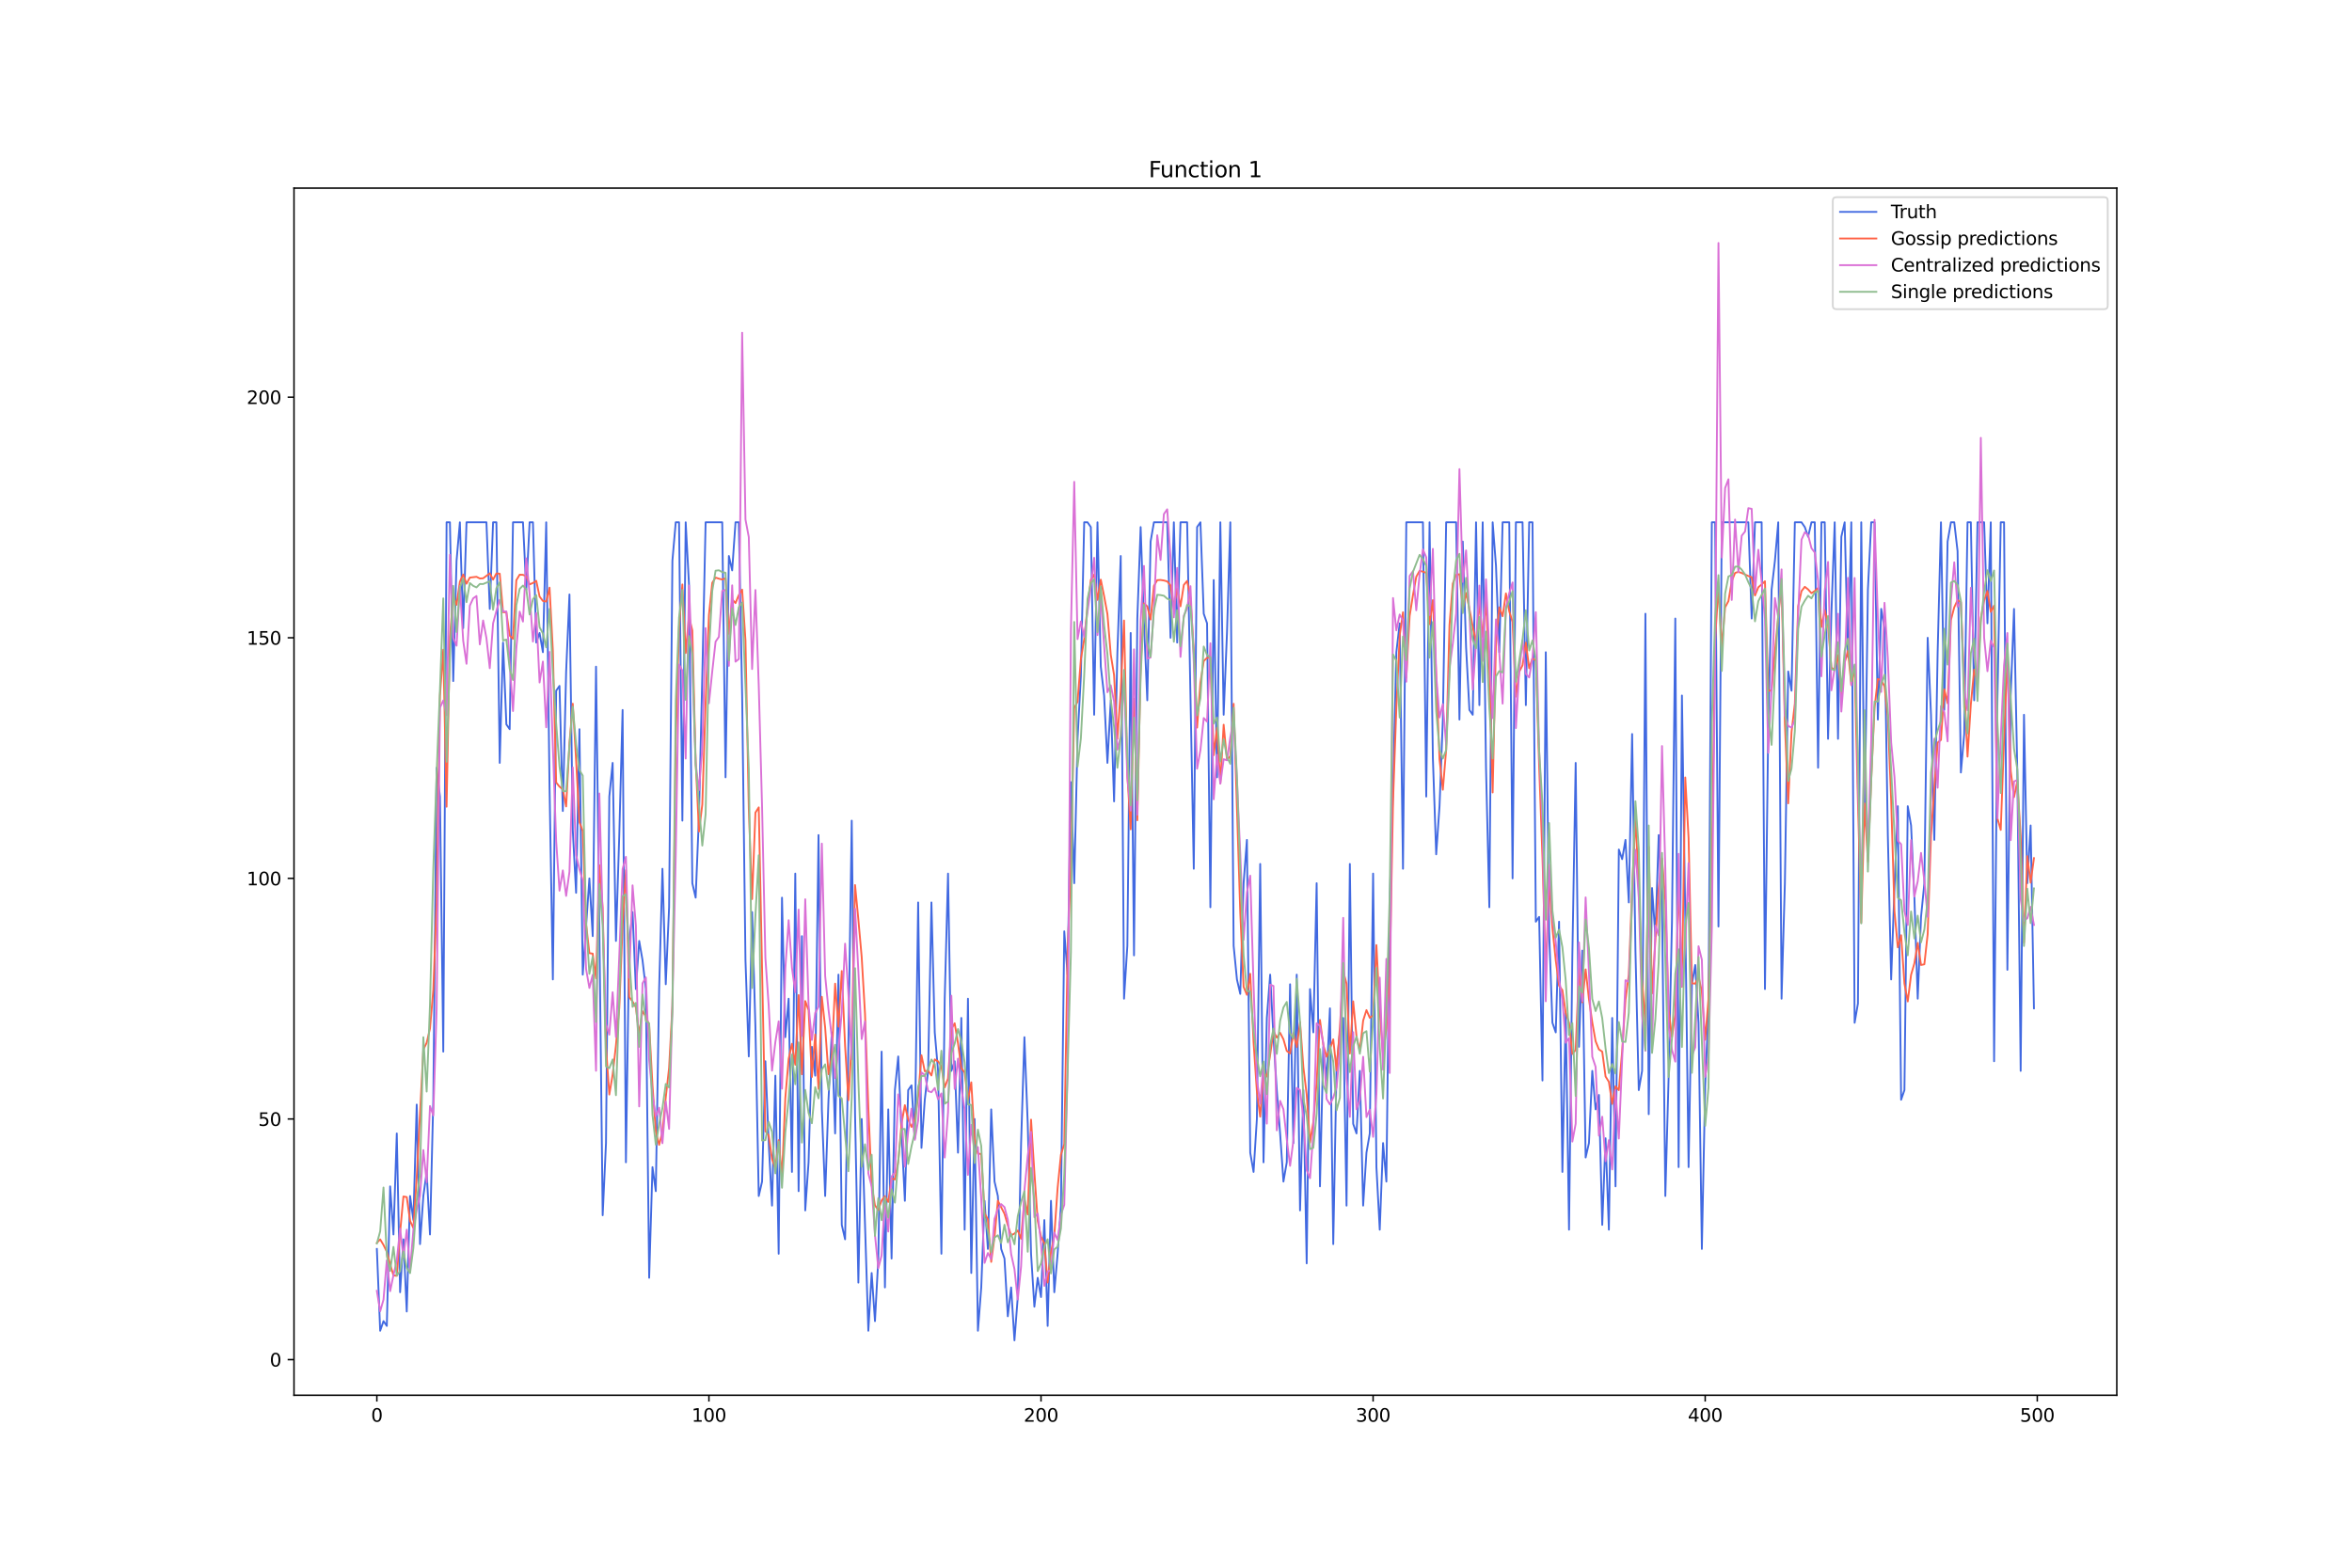 <?xml version="1.0" encoding="utf-8" standalone="no"?>
<!DOCTYPE svg PUBLIC "-//W3C//DTD SVG 1.1//EN"
  "http://www.w3.org/Graphics/SVG/1.1/DTD/svg11.dtd">
<svg xmlns:xlink="http://www.w3.org/1999/xlink" width="1296pt" height="864pt" viewBox="0 0 1296 864" xmlns="http://www.w3.org/2000/svg" version="1.1">
 <defs>
  <style type="text/css">*{stroke-linejoin: round; stroke-linecap: butt}</style>
 </defs>
 <g id="figure_1">
  <g id="patch_1">
   <path d="M 0 864 
L 1296 864 
L 1296 0 
L 0 0 
z
" style="fill: #ffffff"/>
  </g>
  <g id="axes_1">
   <g id="patch_2">
    <path d="M 162 768.96 
L 1166.4 768.96 
L 1166.4 103.68 
L 162 103.68 
z
" style="fill: #ffffff"/>
   </g>
   <g id="matplotlib.axis_1">
    <g id="xtick_1">
     <g id="line2d_1">
      <defs>
       <path id="me1edb45b6b" d="M 0 0 
L 0 3.5 
" style="stroke: #000000; stroke-width: 0.8"/>
      </defs>
      <g>
       <use xlink:href="#me1edb45b6b" x="207.655" y="768.96" style="stroke: #000000; stroke-width: 0.8"/>
      </g>
     </g>
     <g id="text_1">
      <!-- 0 -->
      <g transform="translate(204.473 783.558) scale(0.1 -0.1)">
       <defs>
        <path id="DejaVuSans-30" d="M 2034 4250 
Q 1547 4250 1301 3770 
Q 1056 3291 1056 2328 
Q 1056 1369 1301 889 
Q 1547 409 2034 409 
Q 2525 409 2770 889 
Q 3016 1369 3016 2328 
Q 3016 3291 2770 3770 
Q 2525 4250 2034 4250 
z
M 2034 4750 
Q 2819 4750 3233 4129 
Q 3647 3509 3647 2328 
Q 3647 1150 3233 529 
Q 2819 -91 2034 -91 
Q 1250 -91 836 529 
Q 422 1150 422 2328 
Q 422 3509 836 4129 
Q 1250 4750 2034 4750 
z
" transform="scale(0.016)"/>
       </defs>
       <use xlink:href="#DejaVuSans-30"/>
      </g>
     </g>
    </g>
    <g id="xtick_2">
     <g id="line2d_2">
      <g>
       <use xlink:href="#me1edb45b6b" x="390.639" y="768.96" style="stroke: #000000; stroke-width: 0.8"/>
      </g>
     </g>
     <g id="text_2">
      <!-- 100 -->
      <g transform="translate(381.095 783.558) scale(0.1 -0.1)">
       <defs>
        <path id="DejaVuSans-31" d="M 794 531 
L 1825 531 
L 1825 4091 
L 703 3866 
L 703 4441 
L 1819 4666 
L 2450 4666 
L 2450 531 
L 3481 531 
L 3481 0 
L 794 0 
L 794 531 
z
" transform="scale(0.016)"/>
       </defs>
       <use xlink:href="#DejaVuSans-31"/>
       <use xlink:href="#DejaVuSans-30" x="63.623"/>
       <use xlink:href="#DejaVuSans-30" x="127.246"/>
      </g>
     </g>
    </g>
    <g id="xtick_3">
     <g id="line2d_3">
      <g>
       <use xlink:href="#me1edb45b6b" x="573.623" y="768.96" style="stroke: #000000; stroke-width: 0.8"/>
      </g>
     </g>
     <g id="text_3">
      <!-- 200 -->
      <g transform="translate(564.079 783.558) scale(0.1 -0.1)">
       <defs>
        <path id="DejaVuSans-32" d="M 1228 531 
L 3431 531 
L 3431 0 
L 469 0 
L 469 531 
Q 828 903 1448 1529 
Q 2069 2156 2228 2338 
Q 2531 2678 2651 2914 
Q 2772 3150 2772 3378 
Q 2772 3750 2511 3984 
Q 2250 4219 1831 4219 
Q 1534 4219 1204 4116 
Q 875 4013 500 3803 
L 500 4441 
Q 881 4594 1212 4672 
Q 1544 4750 1819 4750 
Q 2544 4750 2975 4387 
Q 3406 4025 3406 3419 
Q 3406 3131 3298 2873 
Q 3191 2616 2906 2266 
Q 2828 2175 2409 1742 
Q 1991 1309 1228 531 
z
" transform="scale(0.016)"/>
       </defs>
       <use xlink:href="#DejaVuSans-32"/>
       <use xlink:href="#DejaVuSans-30" x="63.623"/>
       <use xlink:href="#DejaVuSans-30" x="127.246"/>
      </g>
     </g>
    </g>
    <g id="xtick_4">
     <g id="line2d_4">
      <g>
       <use xlink:href="#me1edb45b6b" x="756.607" y="768.96" style="stroke: #000000; stroke-width: 0.8"/>
      </g>
     </g>
     <g id="text_4">
      <!-- 300 -->
      <g transform="translate(747.063 783.558) scale(0.1 -0.1)">
       <defs>
        <path id="DejaVuSans-33" d="M 2597 2516 
Q 3050 2419 3304 2112 
Q 3559 1806 3559 1356 
Q 3559 666 3084 287 
Q 2609 -91 1734 -91 
Q 1441 -91 1130 -33 
Q 819 25 488 141 
L 488 750 
Q 750 597 1062 519 
Q 1375 441 1716 441 
Q 2309 441 2620 675 
Q 2931 909 2931 1356 
Q 2931 1769 2642 2001 
Q 2353 2234 1838 2234 
L 1294 2234 
L 1294 2753 
L 1863 2753 
Q 2328 2753 2575 2939 
Q 2822 3125 2822 3475 
Q 2822 3834 2567 4026 
Q 2313 4219 1838 4219 
Q 1578 4219 1281 4162 
Q 984 4106 628 3988 
L 628 4550 
Q 988 4650 1302 4700 
Q 1616 4750 1894 4750 
Q 2613 4750 3031 4423 
Q 3450 4097 3450 3541 
Q 3450 3153 3228 2886 
Q 3006 2619 2597 2516 
z
" transform="scale(0.016)"/>
       </defs>
       <use xlink:href="#DejaVuSans-33"/>
       <use xlink:href="#DejaVuSans-30" x="63.623"/>
       <use xlink:href="#DejaVuSans-30" x="127.246"/>
      </g>
     </g>
    </g>
    <g id="xtick_5">
     <g id="line2d_5">
      <g>
       <use xlink:href="#me1edb45b6b" x="939.591" y="768.96" style="stroke: #000000; stroke-width: 0.8"/>
      </g>
     </g>
     <g id="text_5">
      <!-- 400 -->
      <g transform="translate(930.047 783.558) scale(0.1 -0.1)">
       <defs>
        <path id="DejaVuSans-34" d="M 2419 4116 
L 825 1625 
L 2419 1625 
L 2419 4116 
z
M 2253 4666 
L 3047 4666 
L 3047 1625 
L 3713 1625 
L 3713 1100 
L 3047 1100 
L 3047 0 
L 2419 0 
L 2419 1100 
L 313 1100 
L 313 1709 
L 2253 4666 
z
" transform="scale(0.016)"/>
       </defs>
       <use xlink:href="#DejaVuSans-34"/>
       <use xlink:href="#DejaVuSans-30" x="63.623"/>
       <use xlink:href="#DejaVuSans-30" x="127.246"/>
      </g>
     </g>
    </g>
    <g id="xtick_6">
     <g id="line2d_6">
      <g>
       <use xlink:href="#me1edb45b6b" x="1122.575" y="768.96" style="stroke: #000000; stroke-width: 0.8"/>
      </g>
     </g>
     <g id="text_6">
      <!-- 500 -->
      <g transform="translate(1113.032 783.558) scale(0.1 -0.1)">
       <defs>
        <path id="DejaVuSans-35" d="M 691 4666 
L 3169 4666 
L 3169 4134 
L 1269 4134 
L 1269 2991 
Q 1406 3038 1543 3061 
Q 1681 3084 1819 3084 
Q 2600 3084 3056 2656 
Q 3513 2228 3513 1497 
Q 3513 744 3044 326 
Q 2575 -91 1722 -91 
Q 1428 -91 1123 -41 
Q 819 9 494 109 
L 494 744 
Q 775 591 1075 516 
Q 1375 441 1709 441 
Q 2250 441 2565 725 
Q 2881 1009 2881 1497 
Q 2881 1984 2565 2268 
Q 2250 2553 1709 2553 
Q 1456 2553 1204 2497 
Q 953 2441 691 2322 
L 691 4666 
z
" transform="scale(0.016)"/>
       </defs>
       <use xlink:href="#DejaVuSans-35"/>
       <use xlink:href="#DejaVuSans-30" x="63.623"/>
       <use xlink:href="#DejaVuSans-30" x="127.246"/>
      </g>
     </g>
    </g>
   </g>
   <g id="matplotlib.axis_2">
    <g id="ytick_1">
     <g id="line2d_7">
      <defs>
       <path id="m9c5140ae14" d="M 0 0 
L -3.5 0 
" style="stroke: #000000; stroke-width: 0.8"/>
      </defs>
      <g>
       <use xlink:href="#m9c5140ae14" x="162" y="749.329" style="stroke: #000000; stroke-width: 0.8"/>
      </g>
     </g>
     <g id="text_7">
      <!-- 0 -->
      <g transform="translate(148.637 753.128) scale(0.1 -0.1)">
       <use xlink:href="#DejaVuSans-30"/>
      </g>
     </g>
    </g>
    <g id="ytick_2">
     <g id="line2d_8">
      <g>
       <use xlink:href="#m9c5140ae14" x="162" y="616.718" style="stroke: #000000; stroke-width: 0.8"/>
      </g>
     </g>
     <g id="text_8">
      <!-- 50 -->
      <g transform="translate(142.275 620.517) scale(0.1 -0.1)">
       <use xlink:href="#DejaVuSans-35"/>
       <use xlink:href="#DejaVuSans-30" x="63.623"/>
      </g>
     </g>
    </g>
    <g id="ytick_3">
     <g id="line2d_9">
      <g>
       <use xlink:href="#m9c5140ae14" x="162" y="484.106" style="stroke: #000000; stroke-width: 0.8"/>
      </g>
     </g>
     <g id="text_9">
      <!-- 100 -->
      <g transform="translate(135.912 487.906) scale(0.1 -0.1)">
       <use xlink:href="#DejaVuSans-31"/>
       <use xlink:href="#DejaVuSans-30" x="63.623"/>
       <use xlink:href="#DejaVuSans-30" x="127.246"/>
      </g>
     </g>
    </g>
    <g id="ytick_4">
     <g id="line2d_10">
      <g>
       <use xlink:href="#m9c5140ae14" x="162" y="351.495" style="stroke: #000000; stroke-width: 0.8"/>
      </g>
     </g>
     <g id="text_10">
      <!-- 150 -->
      <g transform="translate(135.912 355.294) scale(0.1 -0.1)">
       <use xlink:href="#DejaVuSans-31"/>
       <use xlink:href="#DejaVuSans-35" x="63.623"/>
       <use xlink:href="#DejaVuSans-30" x="127.246"/>
      </g>
     </g>
    </g>
    <g id="ytick_5">
     <g id="line2d_11">
      <g>
       <use xlink:href="#m9c5140ae14" x="162" y="218.884" style="stroke: #000000; stroke-width: 0.8"/>
      </g>
     </g>
     <g id="text_11">
      <!-- 200 -->
      <g transform="translate(135.912 222.683) scale(0.1 -0.1)">
       <use xlink:href="#DejaVuSans-32"/>
       <use xlink:href="#DejaVuSans-30" x="63.623"/>
       <use xlink:href="#DejaVuSans-30" x="127.246"/>
      </g>
     </g>
    </g>
   </g>
   <g id="line2d_12">
    <path d="M 207.655 688.328 
L 209.484 733.416 
L 211.314 728.111 
L 213.144 730.763 
L 214.974 653.849 
L 216.804 680.371 
L 218.634 624.674 
L 220.463 712.198 
L 222.293 683.023 
L 224.123 722.807 
L 225.953 659.153 
L 227.783 672.414 
L 229.613 608.761 
L 231.442 685.675 
L 233.272 659.153 
L 235.102 645.892 
L 236.932 680.371 
L 238.762 606.109 
L 240.592 423.105 
L 242.422 439.019 
L 244.251 579.586 
L 246.081 287.842 
L 247.911 287.842 
L 249.741 375.365 
L 251.571 309.059 
L 253.401 287.842 
L 255.23 346.191 
L 257.06 287.842 
L 268.039 287.842 
L 269.869 335.582 
L 271.699 287.842 
L 273.529 287.842 
L 275.359 420.453 
L 277.189 354.147 
L 279.018 399.235 
L 280.848 401.887 
L 282.678 287.842 
L 288.168 287.842 
L 289.997 324.973 
L 291.827 287.842 
L 293.657 287.842 
L 295.487 354.147 
L 297.317 348.843 
L 299.147 359.452 
L 300.976 287.842 
L 302.806 433.714 
L 304.636 539.803 
L 306.466 380.67 
L 308.296 378.017 
L 310.126 446.975 
L 311.956 370.061 
L 313.785 327.625 
L 315.615 457.584 
L 317.445 492.063 
L 319.275 401.887 
L 321.105 537.151 
L 324.764 484.106 
L 326.594 515.933 
L 328.424 367.408 
L 330.254 510.629 
L 332.084 669.762 
L 333.914 629.979 
L 335.743 439.019 
L 337.573 420.453 
L 339.403 518.585 
L 341.233 460.236 
L 343.063 391.278 
L 344.893 640.588 
L 346.723 518.585 
L 348.552 502.672 
L 350.382 545.108 
L 352.212 518.585 
L 354.042 529.194 
L 355.872 545.108 
L 357.702 704.241 
L 359.531 643.24 
L 361.361 656.501 
L 363.191 545.108 
L 365.021 478.802 
L 366.851 542.455 
L 368.681 500.02 
L 370.51 309.059 
L 372.34 287.842 
L 374.17 287.842 
L 376 452.28 
L 377.83 287.842 
L 379.66 322.321 
L 381.489 486.759 
L 383.319 494.715 
L 385.149 449.627 
L 386.979 372.713 
L 388.809 287.842 
L 397.958 287.842 
L 399.788 428.41 
L 401.618 306.407 
L 403.448 314.364 
L 405.277 287.842 
L 407.107 287.842 
L 408.937 383.322 
L 410.767 529.194 
L 412.597 582.239 
L 414.427 502.672 
L 416.256 566.325 
L 418.086 659.153 
L 419.916 651.197 
L 421.746 584.891 
L 423.576 629.979 
L 425.406 664.458 
L 427.236 592.848 
L 429.065 690.98 
L 430.895 494.715 
L 432.725 571.63 
L 434.555 550.412 
L 436.385 645.892 
L 438.215 481.454 
L 440.044 656.501 
L 441.874 515.933 
L 443.704 667.11 
L 445.534 640.588 
L 447.364 576.934 
L 449.194 592.848 
L 451.023 460.236 
L 452.853 611.413 
L 454.683 659.153 
L 456.513 606.109 
L 458.343 568.978 
L 460.173 624.674 
L 462.003 537.151 
L 463.832 675.067 
L 465.662 683.023 
L 467.492 574.282 
L 469.322 452.28 
L 471.152 614.065 
L 472.982 706.893 
L 474.811 616.718 
L 478.471 733.416 
L 480.301 701.589 
L 482.131 728.111 
L 483.961 693.632 
L 485.79 579.586 
L 487.62 709.546 
L 489.45 611.413 
L 491.28 693.632 
L 493.11 600.804 
L 494.94 582.239 
L 496.77 624.674 
L 498.599 661.805 
L 500.429 600.804 
L 502.259 598.152 
L 504.089 627.327 
L 505.919 497.367 
L 507.749 632.631 
L 509.578 606.109 
L 511.408 590.195 
L 513.238 497.367 
L 515.068 568.978 
L 516.898 590.195 
L 518.728 690.98 
L 520.557 550.412 
L 522.387 481.454 
L 524.217 590.195 
L 526.047 584.891 
L 527.877 635.283 
L 529.707 561.021 
L 531.536 677.719 
L 533.366 550.412 
L 535.196 701.589 
L 537.026 616.718 
L 538.856 733.416 
L 540.686 709.546 
L 542.516 661.805 
L 544.345 688.328 
L 546.175 611.413 
L 548.005 651.197 
L 549.835 659.153 
L 551.665 688.328 
L 553.495 693.632 
L 555.324 725.459 
L 557.154 709.546 
L 558.984 738.72 
L 560.814 714.85 
L 562.644 629.979 
L 564.474 571.63 
L 566.303 619.37 
L 568.133 690.98 
L 569.963 720.154 
L 571.793 704.241 
L 573.623 714.85 
L 575.453 672.414 
L 577.283 730.763 
L 579.112 661.805 
L 580.942 712.198 
L 582.772 690.98 
L 584.602 664.458 
L 586.432 513.281 
L 588.262 537.151 
L 590.091 431.062 
L 591.921 486.759 
L 593.751 407.192 
L 595.581 372.713 
L 597.411 287.842 
L 599.241 287.842 
L 601.07 290.494 
L 602.9 393.931 
L 604.73 287.842 
L 606.56 367.408 
L 608.39 383.322 
L 610.22 420.453 
L 612.05 385.974 
L 613.879 441.671 
L 615.709 359.452 
L 617.539 306.407 
L 619.369 550.412 
L 621.199 521.237 
L 623.029 348.843 
L 624.858 526.542 
L 626.688 340.886 
L 628.518 290.494 
L 630.348 343.538 
L 632.178 385.974 
L 634.008 298.451 
L 635.837 287.842 
L 643.157 287.842 
L 644.987 351.495 
L 646.817 287.842 
L 648.646 354.147 
L 650.476 287.842 
L 654.136 287.842 
L 657.796 478.802 
L 659.625 290.494 
L 661.455 287.842 
L 663.285 338.234 
L 665.115 343.538 
L 666.945 500.02 
L 668.775 319.668 
L 670.604 428.41 
L 672.434 287.842 
L 674.264 393.931 
L 676.094 348.843 
L 677.924 287.842 
L 679.754 521.237 
L 681.583 539.803 
L 683.413 547.76 
L 685.243 486.759 
L 687.073 462.889 
L 688.903 635.283 
L 690.733 645.892 
L 692.563 616.718 
L 694.392 476.15 
L 696.222 640.588 
L 698.052 561.021 
L 699.882 537.151 
L 701.712 571.63 
L 703.542 600.804 
L 705.371 624.674 
L 707.201 651.197 
L 709.031 640.588 
L 710.861 542.455 
L 712.691 629.979 
L 714.521 537.151 
L 716.35 667.11 
L 718.18 600.804 
L 720.01 696.284 
L 721.84 545.108 
L 723.67 568.978 
L 725.5 486.759 
L 727.33 653.849 
L 729.159 576.934 
L 730.989 595.5 
L 732.819 555.716 
L 734.649 685.675 
L 736.479 587.543 
L 738.309 568.978 
L 740.138 561.021 
L 741.968 664.458 
L 743.798 476.15 
L 745.628 619.37 
L 747.458 624.674 
L 749.288 590.195 
L 751.117 664.458 
L 752.947 635.283 
L 754.777 624.674 
L 756.607 481.454 
L 758.437 643.24 
L 760.267 677.719 
L 762.097 629.979 
L 763.926 651.197 
L 765.756 497.367 
L 767.586 433.714 
L 769.416 359.452 
L 771.246 343.538 
L 773.076 478.802 
L 774.905 287.842 
L 784.055 287.842 
L 785.884 439.019 
L 787.714 287.842 
L 789.544 417.801 
L 791.374 470.845 
L 793.204 444.323 
L 795.034 396.583 
L 796.864 287.842 
L 802.353 287.842 
L 804.183 396.583 
L 806.013 298.451 
L 807.843 356.8 
L 809.672 391.278 
L 811.502 393.931 
L 813.332 287.842 
L 815.162 388.626 
L 816.992 287.842 
L 818.822 423.105 
L 820.651 500.02 
L 822.481 287.842 
L 824.311 311.712 
L 826.141 359.452 
L 827.971 287.842 
L 831.63 287.842 
L 833.46 484.106 
L 835.29 287.842 
L 838.95 287.842 
L 840.78 388.626 
L 842.61 287.842 
L 844.439 287.842 
L 846.269 507.976 
L 848.099 505.324 
L 849.929 595.5 
L 851.759 359.452 
L 853.589 513.281 
L 855.418 563.673 
L 857.248 568.978 
L 859.078 507.976 
L 860.908 645.892 
L 862.738 558.369 
L 864.568 677.719 
L 866.397 526.542 
L 868.227 420.453 
L 870.057 576.934 
L 871.887 523.89 
L 873.717 637.935 
L 875.547 629.979 
L 877.377 590.195 
L 879.206 611.413 
L 881.036 603.456 
L 882.866 675.067 
L 884.696 627.327 
L 886.526 677.719 
L 888.356 561.021 
L 890.185 653.849 
L 892.015 468.193 
L 893.845 473.497 
L 895.675 462.889 
L 897.505 497.367 
L 899.335 404.54 
L 901.164 523.89 
L 902.994 600.804 
L 904.824 590.195 
L 906.654 338.234 
L 908.484 614.065 
L 910.314 489.411 
L 912.144 515.933 
L 913.973 460.236 
L 915.803 497.367 
L 917.633 659.153 
L 919.463 592.848 
L 921.293 507.976 
L 923.123 340.886 
L 924.952 643.24 
L 926.782 383.322 
L 928.612 505.324 
L 930.442 643.24 
L 932.272 542.455 
L 934.102 531.846 
L 935.931 563.673 
L 937.761 688.328 
L 939.591 598.152 
L 941.421 555.716 
L 943.251 287.842 
L 945.081 287.842 
L 946.911 510.629 
L 948.74 287.842 
L 963.379 287.842 
L 965.209 340.886 
L 967.039 287.842 
L 970.698 287.842 
L 972.528 545.108 
L 974.358 399.235 
L 976.188 324.973 
L 978.018 309.059 
L 979.848 287.842 
L 981.678 550.412 
L 983.507 486.759 
L 985.337 370.061 
L 987.167 380.67 
L 988.997 287.842 
L 992.657 287.842 
L 994.486 290.494 
L 996.316 295.798 
L 998.146 287.842 
L 999.976 287.842 
L 1001.806 423.105 
L 1003.636 287.842 
L 1005.465 287.842 
L 1007.295 407.192 
L 1009.125 338.234 
L 1010.955 287.842 
L 1012.785 407.192 
L 1014.615 295.798 
L 1016.444 287.842 
L 1018.274 362.104 
L 1020.104 287.842 
L 1021.934 563.673 
L 1023.764 553.064 
L 1025.594 287.842 
L 1027.424 454.932 
L 1029.253 324.973 
L 1031.083 287.842 
L 1032.913 287.842 
L 1034.743 396.583 
L 1036.573 335.582 
L 1038.403 346.191 
L 1040.232 460.236 
L 1042.062 539.803 
L 1043.892 489.411 
L 1045.722 444.323 
L 1047.552 606.109 
L 1049.382 600.804 
L 1051.211 444.323 
L 1053.041 454.932 
L 1054.871 494.715 
L 1056.701 550.412 
L 1058.531 505.324 
L 1060.361 486.759 
L 1062.191 351.495 
L 1064.02 393.931 
L 1065.85 462.889 
L 1067.68 359.452 
L 1069.51 287.842 
L 1071.34 391.278 
L 1073.17 298.451 
L 1074.999 287.842 
L 1076.829 287.842 
L 1078.659 303.755 
L 1080.489 425.757 
L 1082.319 404.54 
L 1084.149 287.842 
L 1085.978 287.842 
L 1087.808 385.974 
L 1089.638 287.842 
L 1093.298 287.842 
L 1095.128 343.538 
L 1096.958 287.842 
L 1098.787 584.891 
L 1100.617 385.974 
L 1102.447 287.842 
L 1104.277 287.842 
L 1106.107 534.499 
L 1107.937 383.322 
L 1109.766 335.582 
L 1111.596 425.757 
L 1113.426 590.195 
L 1115.256 393.931 
L 1117.086 486.759 
L 1118.916 454.932 
L 1120.745 555.716 
L 1120.745 555.716 
" clip-path="url(#p1e2559917f)" style="fill: none; stroke: #4169e1; stroke-linecap: square"/>
   </g>
   <g id="line2d_13">
    <path d="M 207.655 684.968 
L 209.484 683.053 
L 211.314 686.124 
L 213.144 689.869 
L 214.974 696.789 
L 216.804 702.89 
L 218.634 703.156 
L 220.463 679.17 
L 222.293 659.421 
L 224.123 659.751 
L 225.953 672.88 
L 227.783 676.842 
L 229.613 649.058 
L 233.272 578.46 
L 235.102 574.719 
L 236.932 566.877 
L 238.762 545.503 
L 240.592 497.314 
L 242.422 383.524 
L 244.251 358.042 
L 246.081 444.612 
L 247.911 351.034 
L 249.741 328.696 
L 251.571 333.327 
L 253.401 320.58 
L 255.23 316.618 
L 257.06 321.7 
L 258.89 318.326 
L 262.55 317.888 
L 264.38 318.811 
L 266.209 318.724 
L 269.869 315.988 
L 271.699 319.456 
L 273.529 316.03 
L 275.359 316.183 
L 277.189 337.409 
L 279.018 337.459 
L 280.848 350.285 
L 282.678 352.074 
L 284.508 319.784 
L 286.338 316.731 
L 288.168 316.813 
L 289.997 317.571 
L 291.827 322.084 
L 293.657 321.291 
L 295.487 320.117 
L 297.317 328.777 
L 299.147 331.202 
L 300.976 331.539 
L 302.806 323.856 
L 304.636 358.472 
L 306.466 431.277 
L 308.296 433.543 
L 310.126 435.046 
L 311.956 444.465 
L 313.785 409.514 
L 315.615 387.829 
L 317.445 418.866 
L 319.275 453.074 
L 321.105 458.028 
L 322.935 509.145 
L 324.764 525.325 
L 326.594 525.57 
L 328.424 539.186 
L 330.254 476.862 
L 332.084 500.416 
L 333.914 576.953 
L 335.743 603.239 
L 337.573 592.306 
L 339.403 576.098 
L 341.233 555.564 
L 343.063 510.056 
L 344.893 479.559 
L 346.723 549.485 
L 348.552 551.983 
L 350.382 555.174 
L 352.212 569.969 
L 354.042 557.322 
L 355.872 560.12 
L 357.702 564.977 
L 359.531 598.083 
L 361.361 623.607 
L 363.191 630.957 
L 365.021 623.767 
L 366.851 604.841 
L 368.681 588.553 
L 370.51 554.214 
L 372.34 408.632 
L 374.17 345.481 
L 376 322.097 
L 377.83 359.9 
L 379.66 339.68 
L 381.489 347.493 
L 383.319 419.395 
L 385.149 458.273 
L 386.979 443.394 
L 388.809 387.271 
L 390.639 338.953 
L 392.469 321.21 
L 394.298 318.321 
L 396.128 318.94 
L 397.958 319.378 
L 399.788 318.696 
L 401.618 349.369 
L 403.448 330.299 
L 405.277 332.384 
L 407.107 327.916 
L 408.937 324.964 
L 410.767 352.838 
L 412.597 445.55 
L 414.427 495.515 
L 416.256 447.836 
L 418.086 444.964 
L 421.746 623.461 
L 423.576 625.779 
L 425.406 638.816 
L 427.236 643.826 
L 429.065 628.367 
L 430.895 648.493 
L 432.725 605.129 
L 434.555 583.577 
L 436.385 575.257 
L 438.215 586.818 
L 440.044 548.414 
L 441.874 592.059 
L 443.704 551.721 
L 445.534 556.661 
L 447.364 593.556 
L 449.194 570.121 
L 451.023 600.159 
L 452.853 549.364 
L 454.683 566.423 
L 456.513 592.046 
L 458.343 582.282 
L 460.173 542.11 
L 462.003 565.87 
L 463.832 535.162 
L 465.662 576.478 
L 467.492 606.365 
L 469.322 574.201 
L 471.152 487.783 
L 472.982 506.863 
L 474.811 527.504 
L 476.641 558.785 
L 478.471 610.415 
L 480.301 653.138 
L 482.131 664.331 
L 483.961 666.905 
L 485.79 661.605 
L 487.62 659.262 
L 489.45 662.444 
L 491.28 649.434 
L 493.11 650.044 
L 494.94 640.403 
L 496.77 619.193 
L 498.599 609.096 
L 500.429 616.983 
L 502.259 621.098 
L 504.089 617.026 
L 505.919 604.249 
L 507.749 581.582 
L 509.578 590.402 
L 511.408 590.054 
L 513.238 592.749 
L 515.068 583.851 
L 516.898 584.987 
L 518.728 587.583 
L 520.557 599.293 
L 522.387 594.378 
L 524.217 567.173 
L 526.047 563.951 
L 527.877 574.959 
L 529.707 588.689 
L 531.536 591.056 
L 533.366 606.194 
L 535.196 596.495 
L 537.026 627.401 
L 538.856 635.908 
L 540.686 635.935 
L 542.516 668.733 
L 544.345 672.027 
L 546.175 695.467 
L 548.005 681.737 
L 549.835 661.719 
L 553.495 668.963 
L 555.324 675.218 
L 557.154 680.869 
L 558.984 679.861 
L 560.814 678.157 
L 562.644 682.728 
L 564.474 660.792 
L 566.303 669.328 
L 568.133 617.056 
L 569.963 646.111 
L 571.793 672.794 
L 573.623 681.543 
L 575.453 685.262 
L 577.283 706.841 
L 579.112 690.231 
L 580.942 680.965 
L 582.772 654.714 
L 584.602 636.348 
L 586.432 630.595 
L 588.262 525.84 
L 590.091 477.009 
L 591.921 390.115 
L 593.751 386.769 
L 595.581 363.383 
L 597.411 352.296 
L 599.241 334.389 
L 601.07 319.563 
L 602.9 316.693 
L 604.73 330.62 
L 606.56 319.471 
L 608.39 328.572 
L 610.22 338.482 
L 612.05 360.786 
L 613.879 372.068 
L 615.709 407.18 
L 617.539 380.802 
L 619.369 341.985 
L 621.199 427.166 
L 623.029 457.065 
L 624.858 385.058 
L 626.688 452.078 
L 628.518 367.462 
L 630.348 332.487 
L 632.178 334.222 
L 634.008 341.437 
L 635.837 322.937 
L 637.667 319.736 
L 639.497 319.639 
L 641.327 319.921 
L 643.157 320.443 
L 644.987 322.596 
L 646.817 334.422 
L 648.646 324.537 
L 650.476 334.162 
L 652.306 322.376 
L 654.136 320.157 
L 655.966 329.638 
L 657.796 358.075 
L 659.625 401.021 
L 661.455 376.143 
L 663.285 364.301 
L 665.115 362.557 
L 666.945 362.397 
L 668.775 416.222 
L 670.604 401.069 
L 672.434 431.646 
L 674.264 399.411 
L 676.094 418.89 
L 677.924 416.698 
L 679.754 387.88 
L 683.413 502.977 
L 685.243 543.858 
L 687.073 548.271 
L 688.903 536.694 
L 690.733 574.327 
L 692.563 601.501 
L 694.392 615.437 
L 696.222 590.955 
L 698.052 593.357 
L 699.882 581.344 
L 701.712 568.277 
L 703.542 571.873 
L 705.371 569.199 
L 707.201 572.781 
L 709.031 579.188 
L 710.861 580.566 
L 712.691 569.331 
L 714.521 577.052 
L 716.35 563.353 
L 718.18 588.122 
L 720.01 603.162 
L 721.84 629.783 
L 723.67 618.371 
L 725.5 596.78 
L 727.33 562.113 
L 729.159 575.904 
L 730.989 582.423 
L 732.819 578.11 
L 734.649 572.805 
L 736.479 590.012 
L 738.309 566.119 
L 740.138 535.21 
L 741.968 542.162 
L 743.798 580.629 
L 745.628 551.875 
L 747.458 571.206 
L 749.288 579.256 
L 751.117 562.515 
L 752.947 556.694 
L 754.777 560.931 
L 756.607 559.654 
L 758.437 520.86 
L 760.267 557.324 
L 762.097 581.623 
L 763.926 566.714 
L 765.756 538.163 
L 767.586 441.603 
L 769.416 390.148 
L 771.246 350.272 
L 773.076 337.431 
L 774.905 373.398 
L 776.735 339.484 
L 778.565 327.999 
L 780.395 317.866 
L 782.225 314.584 
L 784.055 315.043 
L 785.884 315.707 
L 787.714 344.044 
L 789.544 330.715 
L 791.374 371.736 
L 793.204 418.49 
L 795.034 435.258 
L 796.864 413.139 
L 798.693 344.57 
L 800.523 321.611 
L 802.353 316.835 
L 804.183 316.441 
L 806.013 335.603 
L 807.843 326.794 
L 809.672 335.453 
L 811.502 345.345 
L 813.332 354.148 
L 815.162 331.947 
L 816.992 351.153 
L 818.822 331.619 
L 820.651 368.975 
L 822.481 436.754 
L 824.311 354.495 
L 826.141 334.707 
L 827.971 339.638 
L 829.801 327.056 
L 831.63 336.964 
L 833.46 342.733 
L 835.29 383.953 
L 837.12 370.261 
L 838.95 366.648 
L 840.78 354.178 
L 842.61 368.305 
L 844.439 362.745 
L 846.269 364.087 
L 848.099 422.169 
L 849.929 472.563 
L 851.759 536.78 
L 853.589 485.169 
L 855.418 511.498 
L 857.248 529.175 
L 859.078 543.275 
L 860.908 545.699 
L 862.738 558.231 
L 864.568 563.693 
L 866.397 580.879 
L 868.227 578.645 
L 870.057 533.783 
L 871.887 552.416 
L 873.717 534.272 
L 875.547 550.63 
L 877.377 563.496 
L 879.206 573.835 
L 881.036 578.376 
L 882.866 579.59 
L 884.696 593.278 
L 886.526 596.252 
L 888.356 608.387 
L 890.185 598.665 
L 892.015 600.841 
L 893.845 579.224 
L 895.675 551.012 
L 897.505 537.098 
L 899.335 489.948 
L 901.164 450.241 
L 902.994 488.656 
L 904.824 540.578 
L 906.654 565.19 
L 908.484 466.606 
L 910.314 547.538 
L 913.973 489.341 
L 915.803 473.043 
L 917.633 496.201 
L 919.463 556.807 
L 921.293 571.542 
L 923.123 559.03 
L 924.952 485.135 
L 926.782 543.853 
L 928.612 428.482 
L 930.442 461.909 
L 932.272 541.947 
L 934.102 542.126 
L 935.931 538.166 
L 937.761 546.494 
L 939.591 573.049 
L 941.421 550.357 
L 943.251 473.622 
L 945.081 352.627 
L 946.911 323.358 
L 948.74 356.888 
L 950.57 334.726 
L 952.4 331.279 
L 954.23 320.314 
L 956.06 315.736 
L 957.89 315.184 
L 959.719 315.786 
L 963.379 317.47 
L 965.209 318.097 
L 967.039 328.192 
L 968.869 323.666 
L 970.698 322.097 
L 972.528 320.341 
L 974.358 380.74 
L 976.188 380.519 
L 978.018 359.028 
L 979.848 339.793 
L 981.678 322.262 
L 983.507 398.9 
L 985.337 442.754 
L 987.167 403.445 
L 988.997 387.791 
L 990.827 334.08 
L 992.657 325.775 
L 994.486 323.409 
L 996.316 324.855 
L 998.146 326.915 
L 999.976 325.726 
L 1001.806 324.055 
L 1003.636 345.527 
L 1005.465 336.181 
L 1007.295 344.461 
L 1009.125 367.91 
L 1010.955 369.258 
L 1012.785 361.033 
L 1014.615 383.844 
L 1016.444 365.208 
L 1018.274 358.691 
L 1020.104 377.456 
L 1021.934 367.489 
L 1023.764 442.149 
L 1025.594 508.514 
L 1027.424 442.77 
L 1029.253 474.907 
L 1031.083 429.198 
L 1032.913 389.891 
L 1034.743 374.168 
L 1036.573 374.863 
L 1038.403 378.218 
L 1040.232 395.361 
L 1042.062 440.983 
L 1043.892 502.156 
L 1045.722 522.095 
L 1047.552 515.439 
L 1049.382 542.082 
L 1051.211 551.936 
L 1053.041 537.246 
L 1054.871 530.896 
L 1056.701 519.663 
L 1058.531 531.846 
L 1060.361 531.449 
L 1062.191 514.758 
L 1064.02 460.327 
L 1067.68 409.264 
L 1069.51 407.813 
L 1071.34 379.913 
L 1073.17 387.617 
L 1074.999 341.705 
L 1076.829 334.688 
L 1078.659 330.754 
L 1080.489 332.009 
L 1082.319 376.81 
L 1084.149 416.999 
L 1085.978 388.14 
L 1087.808 369.021 
L 1089.638 375.568 
L 1091.468 340.605 
L 1093.298 331.059 
L 1095.128 325.677 
L 1096.958 337.214 
L 1098.787 333.749 
L 1100.617 451.052 
L 1102.447 457.388 
L 1104.277 407.49 
L 1106.107 361.659 
L 1107.937 424.825 
L 1109.766 439.348 
L 1111.596 430.601 
L 1113.426 460.668 
L 1115.256 519.534 
L 1117.086 471.858 
L 1118.916 486.467 
L 1120.745 472.953 
L 1120.745 472.953 
" clip-path="url(#p1e2559917f)" style="fill: none; stroke: #ff6347; stroke-linecap: square"/>
   </g>
   <g id="line2d_14">
    <path d="M 207.655 711.408 
L 209.484 722.686 
L 211.314 716.269 
L 213.144 694.588 
L 214.974 711.602 
L 216.804 702.804 
L 218.634 694.694 
L 220.463 677.115 
L 222.293 692.762 
L 224.123 677.724 
L 225.953 699.953 
L 227.783 677.87 
L 229.613 666.761 
L 231.442 659.051 
L 233.272 633.833 
L 235.102 651.633 
L 236.932 609.568 
L 238.762 614.76 
L 240.592 556.11 
L 242.422 390.068 
L 244.251 386.049 
L 246.081 394.142 
L 247.911 305.723 
L 249.741 351.531 
L 251.571 355.874 
L 253.401 322.996 
L 255.23 353.135 
L 257.06 365.846 
L 258.89 333.785 
L 260.72 329.771 
L 262.55 328.479 
L 264.38 355.153 
L 266.209 341.965 
L 268.039 351.685 
L 269.869 368.258 
L 271.699 343.523 
L 273.529 336.725 
L 275.359 330.557 
L 277.189 337.065 
L 279.018 336.985 
L 280.848 365.405 
L 282.678 391.89 
L 284.508 357.316 
L 286.338 337.087 
L 288.168 342.57 
L 289.997 307.717 
L 291.827 327.382 
L 293.657 353.581 
L 295.487 337.891 
L 297.317 376.15 
L 299.147 364.606 
L 300.976 400.857 
L 302.806 359.283 
L 306.466 463.547 
L 308.296 490.893 
L 310.126 479.701 
L 311.956 493.748 
L 313.785 480.484 
L 315.615 422.955 
L 317.445 471.18 
L 319.275 479.067 
L 321.105 485.181 
L 322.935 533.964 
L 324.764 544.486 
L 326.594 537.277 
L 328.424 590.138 
L 330.254 437.297 
L 332.084 506.003 
L 333.914 564.462 
L 335.743 570.222 
L 337.573 546.863 
L 339.403 571.558 
L 341.233 526.778 
L 343.063 478.898 
L 344.893 472.204 
L 346.723 538.916 
L 348.552 487.937 
L 350.382 510.099 
L 352.212 609.786 
L 354.042 541.933 
L 355.872 538.694 
L 357.702 584.33 
L 359.531 603.613 
L 361.361 615.22 
L 363.191 610.498 
L 365.021 630.061 
L 366.851 607.089 
L 368.681 622.179 
L 370.51 554.403 
L 372.34 471.175 
L 374.17 366.23 
L 376 369.635 
L 377.83 418.055 
L 379.66 322.723 
L 381.489 368.086 
L 383.319 420.655 
L 385.149 435.446 
L 386.979 412.552 
L 388.809 346.148 
L 390.639 387.611 
L 392.469 370.008 
L 394.298 353.639 
L 396.128 350.973 
L 397.958 325.651 
L 399.788 325.061 
L 401.618 366.976 
L 403.448 322.591 
L 405.277 364.666 
L 407.107 363.218 
L 408.937 183.378 
L 410.767 286.298 
L 412.597 296.009 
L 414.427 368.736 
L 416.256 325.164 
L 418.086 377.889 
L 419.916 444.797 
L 421.746 527.96 
L 423.576 554.469 
L 425.406 590.056 
L 427.236 574.325 
L 429.065 562.884 
L 430.895 600.01 
L 432.725 533.857 
L 434.555 507.151 
L 436.385 533.385 
L 438.215 546.886 
L 440.044 501.326 
L 441.874 570.719 
L 443.704 495.612 
L 445.534 553.951 
L 447.364 573.206 
L 449.194 558.265 
L 451.023 554.875 
L 452.853 464.943 
L 454.683 537.898 
L 456.513 556.332 
L 458.343 571.532 
L 460.173 594.145 
L 462.003 578.887 
L 463.832 557.61 
L 465.662 520.083 
L 467.492 547.86 
L 469.322 583.863 
L 471.152 500.884 
L 472.982 535.26 
L 474.811 572.664 
L 476.641 562.893 
L 478.471 646.654 
L 480.301 653.861 
L 482.131 680.619 
L 483.961 698.973 
L 485.79 691.894 
L 487.62 660.018 
L 489.45 678.747 
L 491.28 648.43 
L 493.11 646.087 
L 494.94 603.134 
L 496.77 615.395 
L 498.599 643.008 
L 500.429 623.653 
L 502.259 610.997 
L 504.089 628.182 
L 505.919 617.559 
L 507.749 591.052 
L 509.578 592.401 
L 511.408 601.315 
L 513.238 601.957 
L 515.068 599.611 
L 516.898 605.846 
L 518.728 602.613 
L 520.557 637.965 
L 522.387 613.028 
L 524.217 548.762 
L 526.047 600.161 
L 527.877 583.441 
L 529.707 599.572 
L 531.536 611.401 
L 533.366 647.516 
L 535.196 619.917 
L 537.026 635.005 
L 538.856 632.212 
L 540.686 660.534 
L 542.516 696.017 
L 544.345 690.573 
L 546.175 693.985 
L 548.005 671.757 
L 549.835 666.316 
L 551.665 663.615 
L 553.495 665.283 
L 555.324 672.228 
L 557.154 691.124 
L 558.984 699.392 
L 560.814 716.209 
L 562.644 697.914 
L 564.474 656.074 
L 566.303 637.056 
L 568.133 623.785 
L 569.963 670.825 
L 571.793 668.88 
L 573.623 685.443 
L 575.453 708.699 
L 577.283 700.793 
L 579.112 699.903 
L 580.942 679.27 
L 582.772 683.351 
L 584.602 669.547 
L 586.432 664.049 
L 588.262 590.358 
L 590.091 347.612 
L 591.921 265.548 
L 593.751 352.241 
L 595.581 342.487 
L 597.411 351.015 
L 601.07 323.498 
L 602.9 307.424 
L 604.73 350.024 
L 606.56 329.819 
L 610.22 381.521 
L 612.05 377.683 
L 613.879 386.642 
L 615.709 413.186 
L 617.539 405.813 
L 619.369 374.229 
L 621.199 428.822 
L 623.029 446.76 
L 624.858 357.876 
L 626.688 449.065 
L 628.518 342.047 
L 630.348 311.901 
L 632.178 362.978 
L 634.008 362.354 
L 635.837 335.149 
L 637.667 294.992 
L 639.497 308.594 
L 641.327 283.321 
L 643.157 280.688 
L 644.987 307.398 
L 646.817 340.244 
L 648.646 312.972 
L 650.476 362.017 
L 652.306 339.27 
L 654.136 335.42 
L 655.966 323.027 
L 657.796 365.105 
L 659.625 423.657 
L 661.455 413.452 
L 663.285 395.719 
L 665.115 397.74 
L 666.945 354.516 
L 668.775 440.53 
L 670.604 416.021 
L 672.434 431.939 
L 674.264 418.41 
L 676.094 419.017 
L 677.924 406.445 
L 679.754 396.181 
L 681.583 429.746 
L 683.413 470.388 
L 685.243 518.019 
L 687.073 491.901 
L 688.903 482.61 
L 690.733 542.861 
L 692.563 594.781 
L 694.392 608.188 
L 696.222 585.697 
L 698.052 619.274 
L 699.882 542.639 
L 701.712 543.398 
L 703.542 622.973 
L 705.371 606.718 
L 707.201 611.378 
L 709.031 627.937 
L 710.861 642.529 
L 712.691 628.582 
L 714.521 599.571 
L 716.35 600.714 
L 718.18 616.403 
L 720.01 644.893 
L 721.84 649.338 
L 723.67 624.135 
L 725.5 563.953 
L 727.33 565.518 
L 729.159 574.846 
L 730.989 605.724 
L 732.819 608.673 
L 734.649 604.877 
L 736.479 599.277 
L 738.309 579.198 
L 740.138 505.857 
L 741.968 594.362 
L 743.798 615.518 
L 745.628 568.875 
L 747.458 611.359 
L 749.288 606.071 
L 751.117 582.426 
L 752.947 615.655 
L 754.777 611.511 
L 756.607 626.56 
L 758.437 603.211 
L 760.267 538.782 
L 762.097 589.566 
L 763.926 528.47 
L 765.756 591.353 
L 767.586 329.594 
L 769.416 347.418 
L 771.246 338.662 
L 773.076 341.947 
L 774.905 375.723 
L 776.735 317.389 
L 778.565 314.816 
L 780.395 336.339 
L 782.225 316.617 
L 784.055 302.842 
L 785.884 307.116 
L 787.714 338.969 
L 789.544 302.486 
L 791.374 372.022 
L 793.204 395.431 
L 795.034 388.094 
L 796.864 410.452 
L 798.693 368.373 
L 800.523 354.751 
L 802.353 337.988 
L 804.183 258.546 
L 806.013 320.741 
L 807.843 303.342 
L 809.672 337.895 
L 811.502 379.996 
L 813.332 354.764 
L 815.162 322.725 
L 816.992 364.349 
L 818.822 319.317 
L 820.651 358.917 
L 822.481 395.744 
L 824.311 341.354 
L 826.141 359.88 
L 827.971 387.791 
L 829.801 334.773 
L 831.63 326.923 
L 833.46 320.993 
L 835.29 401.267 
L 837.12 369.659 
L 838.95 352.945 
L 840.78 371.383 
L 842.61 373.371 
L 844.439 362.459 
L 846.269 337.389 
L 848.099 413.595 
L 849.929 452.555 
L 851.759 551.846 
L 853.589 476.565 
L 855.418 504.877 
L 857.248 519.161 
L 859.078 539.836 
L 860.908 550.626 
L 862.738 574.71 
L 864.568 572.132 
L 866.397 629.178 
L 868.227 619.327 
L 870.057 519.411 
L 871.887 551.749 
L 873.717 494.584 
L 875.547 536.121 
L 877.377 582.405 
L 879.206 587.972 
L 881.036 625.877 
L 882.866 615.452 
L 884.696 640.036 
L 886.526 628.351 
L 888.356 644.498 
L 890.185 600.825 
L 892.015 627.484 
L 895.675 540.228 
L 897.505 541.103 
L 899.335 497.426 
L 901.164 468.358 
L 902.994 494.762 
L 904.824 559.395 
L 906.654 579.117 
L 908.484 492.977 
L 910.314 576.879 
L 912.144 510.073 
L 913.973 515.574 
L 915.803 411.169 
L 917.633 478.845 
L 919.463 566.222 
L 921.293 578.654 
L 923.123 585.108 
L 924.952 470.566 
L 926.782 543.634 
L 928.612 520.967 
L 930.442 475.692 
L 932.272 581.817 
L 934.102 577.225 
L 935.931 521.492 
L 937.761 528.93 
L 939.591 593.486 
L 941.421 582.46 
L 943.251 511.575 
L 945.081 361.108 
L 946.911 133.92 
L 948.74 307.279 
L 950.57 268.994 
L 952.4 264.135 
L 954.23 330.656 
L 956.06 286.328 
L 957.89 315.317 
L 959.719 295.234 
L 961.549 292.951 
L 963.379 280.057 
L 965.209 280.439 
L 967.039 326.684 
L 968.869 302.986 
L 970.698 320.632 
L 972.528 341.045 
L 974.358 414.864 
L 976.188 379.202 
L 978.018 329.609 
L 979.848 340.277 
L 981.678 313.802 
L 983.507 394.433 
L 985.337 400.131 
L 987.167 400.99 
L 988.997 396.833 
L 990.827 338.132 
L 992.657 297.456 
L 994.486 293.333 
L 996.316 294.867 
L 998.146 302.103 
L 999.976 304.534 
L 1001.806 320.083 
L 1003.636 372.74 
L 1005.465 325.694 
L 1007.295 309.698 
L 1009.125 380.448 
L 1010.955 368.059 
L 1012.785 338.271 
L 1014.615 392.166 
L 1016.444 368.041 
L 1018.274 318.472 
L 1020.104 377.646 
L 1021.934 318.536 
L 1023.764 434.213 
L 1025.594 488.954 
L 1027.424 410.677 
L 1029.253 469.96 
L 1031.083 408.051 
L 1032.913 286.51 
L 1034.743 340.483 
L 1036.573 381.334 
L 1038.403 332.231 
L 1040.232 362.876 
L 1042.062 409.147 
L 1043.892 428.226 
L 1045.722 463.341 
L 1047.552 465.269 
L 1049.382 502.082 
L 1051.211 509.788 
L 1053.041 462.976 
L 1054.871 494.108 
L 1056.701 485.74 
L 1058.531 470.072 
L 1060.361 485.51 
L 1062.191 505.28 
L 1064.02 440.852 
L 1065.85 407.138 
L 1067.68 434.156 
L 1069.51 389.143 
L 1071.34 392.478 
L 1073.17 408.594 
L 1074.999 330.941 
L 1076.829 309.913 
L 1078.659 334.394 
L 1080.489 331.745 
L 1082.319 380.343 
L 1084.149 391.492 
L 1085.978 323.951 
L 1087.808 361.059 
L 1089.638 376.682 
L 1091.468 241.298 
L 1093.298 351.412 
L 1095.128 369.922 
L 1096.958 353.061 
L 1098.787 356.849 
L 1100.617 451.006 
L 1102.447 407.413 
L 1104.277 366.631 
L 1106.107 348.877 
L 1107.937 463.046 
L 1109.766 430.686 
L 1111.596 429.892 
L 1113.426 495.282 
L 1115.256 507.467 
L 1117.086 506.076 
L 1118.916 499.797 
L 1120.745 509.751 
L 1120.745 509.751 
" clip-path="url(#p1e2559917f)" style="fill: none; stroke: #da70d6; stroke-linecap: square"/>
   </g>
   <g id="line2d_15">
    <path d="M 207.655 685.353 
L 209.484 678.604 
L 211.314 654.478 
L 213.144 692.14 
L 214.974 700.479 
L 216.804 687.206 
L 218.634 702.984 
L 220.463 700.559 
L 222.293 689.692 
L 224.123 698.802 
L 225.953 701.663 
L 227.783 687.71 
L 229.613 661.63 
L 231.442 646.849 
L 233.272 571.637 
L 235.102 601.601 
L 236.932 553.684 
L 238.762 478.784 
L 240.592 426.103 
L 242.422 380.139 
L 244.251 329.783 
L 246.081 419.833 
L 247.911 362.601 
L 249.741 322.902 
L 251.571 348.354 
L 253.401 323.803 
L 255.23 318.881 
L 257.06 331.857 
L 258.89 321.33 
L 260.72 322.867 
L 262.55 323.734 
L 264.38 321.848 
L 266.209 321.874 
L 269.869 320.345 
L 271.699 336.042 
L 273.529 324.16 
L 275.359 320.875 
L 277.189 352.978 
L 279.018 352.501 
L 280.848 368.618 
L 282.678 374.801 
L 284.508 333.566 
L 286.338 324.555 
L 288.168 322.715 
L 289.997 324.713 
L 291.827 338.685 
L 293.657 330.211 
L 295.487 327.969 
L 297.317 345.676 
L 299.147 349.093 
L 300.976 356.792 
L 302.806 335.57 
L 304.636 370.737 
L 306.466 398.72 
L 308.296 422.349 
L 310.126 436.001 
L 311.956 436.109 
L 313.785 410.639 
L 315.615 389.411 
L 317.445 410.445 
L 319.275 424.384 
L 321.105 427.473 
L 322.935 508.03 
L 324.764 536.716 
L 326.594 527.293 
L 328.424 563.222 
L 330.254 487.238 
L 332.084 510.012 
L 333.914 587.742 
L 335.743 588.708 
L 337.573 583.885 
L 339.403 603.599 
L 341.233 550.933 
L 343.063 493.877 
L 344.893 492.9 
L 346.723 527.662 
L 348.552 554.903 
L 350.382 552.714 
L 352.212 576.96 
L 354.042 548.102 
L 355.872 562.639 
L 357.702 563.938 
L 359.531 614.368 
L 361.361 630.864 
L 363.191 619.493 
L 365.021 610.646 
L 366.851 597.387 
L 368.681 599.356 
L 370.51 557.272 
L 372.34 386.463 
L 374.17 340.346 
L 376 325.113 
L 377.83 385.724 
L 379.66 350.587 
L 381.489 360.264 
L 383.319 421.463 
L 386.979 466.028 
L 388.809 448.712 
L 390.639 359.116 
L 392.469 325.659 
L 394.298 314.505 
L 396.128 314.288 
L 397.958 315.283 
L 399.788 315.688 
L 401.618 363.96 
L 403.448 335.286 
L 405.277 344.466 
L 407.107 334.625 
L 408.937 332.074 
L 412.597 423.783 
L 414.427 544.545 
L 416.256 504.59 
L 418.086 471.354 
L 419.916 628.592 
L 421.746 628.36 
L 423.576 618.402 
L 425.406 623.781 
L 427.236 646.682 
L 429.065 629.075 
L 430.895 654.63 
L 432.725 624.168 
L 434.555 605.687 
L 436.385 581.198 
L 438.215 597.557 
L 440.044 574.49 
L 441.874 629.722 
L 443.704 600.666 
L 445.534 613.326 
L 447.364 619.076 
L 449.194 599.159 
L 451.023 605.342 
L 452.853 589.468 
L 454.683 586.58 
L 456.513 600.628 
L 458.343 584.64 
L 460.173 575.818 
L 462.003 603.91 
L 463.832 605.424 
L 467.492 645.5 
L 469.322 604.872 
L 471.152 533.604 
L 472.982 595.764 
L 474.811 643.078 
L 476.641 630.661 
L 478.471 644.823 
L 480.301 636.422 
L 482.131 681.096 
L 483.961 660.327 
L 485.79 672.471 
L 487.62 659.882 
L 489.45 671.05 
L 491.28 655.449 
L 493.11 662.809 
L 494.94 639.625 
L 496.77 622.376 
L 498.599 622.2 
L 500.429 641.492 
L 502.259 631.776 
L 504.089 624.111 
L 505.919 598.9 
L 507.749 592.956 
L 509.578 593.016 
L 511.408 589.205 
L 513.238 583.914 
L 515.068 586.396 
L 516.898 600.717 
L 518.728 579.108 
L 520.557 608.265 
L 522.387 607.141 
L 524.217 580.42 
L 526.047 575.19 
L 527.877 567.13 
L 529.707 573.922 
L 531.536 585.581 
L 533.366 608.619 
L 535.196 608.97 
L 537.026 640.966 
L 538.856 622.589 
L 540.686 631.571 
L 542.516 670.991 
L 544.345 678.439 
L 546.175 690.143 
L 548.005 682.067 
L 549.835 680.8 
L 551.665 685.062 
L 553.495 674.991 
L 555.324 684.673 
L 557.154 680.021 
L 558.984 685.764 
L 560.814 670.252 
L 562.644 662.55 
L 564.474 656.474 
L 566.303 689.891 
L 568.133 643.625 
L 569.963 662.082 
L 571.793 700.556 
L 573.623 696.246 
L 575.453 687.144 
L 577.283 682.995 
L 579.112 701.837 
L 580.942 688.584 
L 582.772 687.112 
L 584.602 677.081 
L 586.432 647.284 
L 588.262 591.532 
L 590.091 524.735 
L 591.921 342.781 
L 593.751 422.54 
L 595.581 407.048 
L 597.411 372.235 
L 599.241 330.092 
L 601.07 321.436 
L 602.9 319.27 
L 604.73 348.393 
L 606.56 323.18 
L 608.39 344.557 
L 610.22 360.436 
L 612.05 385.446 
L 613.879 400.576 
L 615.709 423.15 
L 617.539 406.222 
L 619.369 369.225 
L 621.199 416.58 
L 623.029 443.872 
L 624.858 395.504 
L 626.688 441.065 
L 628.518 373.054 
L 630.348 333.266 
L 632.178 353.859 
L 634.008 361.905 
L 635.837 336.554 
L 637.667 327.792 
L 639.497 327.968 
L 641.327 328.341 
L 643.157 329.939 
L 644.987 330.748 
L 646.817 353.691 
L 648.646 336.23 
L 650.476 356.254 
L 652.306 340.268 
L 654.136 333.395 
L 655.966 334.209 
L 657.796 360.385 
L 659.625 394.258 
L 661.455 384.814 
L 663.285 356.302 
L 665.115 361.014 
L 666.945 362.232 
L 668.775 398.793 
L 670.604 395.356 
L 672.434 419.731 
L 674.264 407.449 
L 676.094 417.173 
L 677.924 420.979 
L 679.754 390.033 
L 681.583 428.49 
L 683.413 480.17 
L 685.243 526.364 
L 687.073 546.18 
L 688.903 546.384 
L 690.733 568.095 
L 692.563 582.649 
L 694.392 593.185 
L 696.222 585.025 
L 698.052 603.003 
L 699.882 576.004 
L 701.712 566.85 
L 703.542 580.81 
L 705.371 562.65 
L 707.201 555.262 
L 709.031 552.189 
L 710.861 569.568 
L 712.691 572.282 
L 714.521 539.434 
L 716.35 563.255 
L 718.18 605.557 
L 720.01 615.064 
L 721.84 633.314 
L 723.67 632.591 
L 725.5 613.889 
L 727.33 578.149 
L 729.159 598.265 
L 730.989 602.389 
L 732.819 576.299 
L 734.649 585.088 
L 736.479 611.946 
L 738.309 604.997 
L 740.138 530.648 
L 741.968 573.392 
L 743.798 590.862 
L 745.628 576.709 
L 747.458 571.27 
L 749.288 580.751 
L 751.117 569.471 
L 752.947 568.301 
L 754.777 590.584 
L 758.437 533.434 
L 760.267 577.468 
L 762.097 605.444 
L 763.926 556.21 
L 765.756 493.517 
L 767.586 360.662 
L 769.416 364.187 
L 771.246 395.476 
L 773.076 350.804 
L 774.905 363.841 
L 776.735 324.361 
L 778.565 315.184 
L 782.225 305.792 
L 784.055 308.167 
L 785.884 311.843 
L 787.714 362.463 
L 789.544 342.784 
L 791.374 391.866 
L 793.204 413.045 
L 795.034 418.062 
L 796.864 413.397 
L 798.693 373.268 
L 800.523 326.391 
L 802.353 308.881 
L 804.183 305.221 
L 806.013 337.899 
L 807.843 318.476 
L 809.672 338.19 
L 811.502 352.539 
L 813.332 357.29 
L 815.162 340.027 
L 816.992 375.948 
L 818.822 348.082 
L 820.651 390.162 
L 822.481 418.022 
L 824.311 372.71 
L 826.141 369.831 
L 827.971 370.649 
L 829.801 335.609 
L 831.63 331.315 
L 833.46 325.839 
L 835.29 375.733 
L 838.95 352.418 
L 840.78 336.346 
L 842.61 358.503 
L 844.439 352.921 
L 846.269 363.37 
L 848.099 413.886 
L 849.929 442.967 
L 851.759 506.892 
L 853.589 453.59 
L 855.418 501.862 
L 857.248 516.768 
L 859.078 512.365 
L 860.908 522.016 
L 862.738 540.282 
L 864.568 570.504 
L 866.397 563.88 
L 868.227 604.063 
L 870.057 543.648 
L 871.887 547.08 
L 873.717 506.75 
L 875.547 522.429 
L 877.377 550.515 
L 879.206 557.248 
L 881.036 551.917 
L 882.866 561.168 
L 884.696 577.759 
L 886.526 591.408 
L 888.356 586.401 
L 890.185 591.665 
L 892.015 563.25 
L 893.845 574.038 
L 895.675 574.249 
L 897.505 558.184 
L 899.335 492.304 
L 901.164 441.579 
L 902.994 467.886 
L 904.824 550.707 
L 906.654 578.778 
L 908.484 454.937 
L 910.314 580.288 
L 912.144 561.632 
L 913.973 530.283 
L 915.803 470.054 
L 917.633 529.047 
L 919.463 593.548 
L 921.293 572.325 
L 923.123 536.572 
L 924.952 523.211 
L 926.782 577.039 
L 928.612 509.794 
L 930.442 497.626 
L 932.272 591.284 
L 934.102 561.524 
L 935.931 527.39 
L 939.591 620.486 
L 941.421 599.255 
L 943.251 397.901 
L 945.081 340.051 
L 946.911 316.979 
L 948.74 369.78 
L 950.57 327.22 
L 952.4 317.69 
L 954.23 316.949 
L 956.06 312.325 
L 957.89 312.185 
L 959.719 313.977 
L 961.549 316.584 
L 963.379 320.847 
L 965.209 324.668 
L 967.039 342.439 
L 968.869 331.313 
L 972.528 324.357 
L 974.358 392.77 
L 976.188 410.539 
L 978.018 370.73 
L 979.848 338.03 
L 981.678 319.115 
L 983.507 380.25 
L 985.337 430.42 
L 987.167 423.546 
L 988.997 402.837 
L 990.827 346.673 
L 992.657 334.355 
L 994.486 331.043 
L 996.316 328.332 
L 998.146 329.759 
L 999.976 326.55 
L 1001.806 325.609 
L 1003.636 361.914 
L 1005.465 349.813 
L 1007.295 339.489 
L 1009.125 368.789 
L 1010.955 369.333 
L 1012.785 353.956 
L 1014.615 380.943 
L 1016.444 358.627 
L 1018.274 352.003 
L 1020.104 375.366 
L 1021.934 366.246 
L 1023.764 415.204 
L 1025.594 508.922 
L 1027.424 391.403 
L 1029.253 480.363 
L 1031.083 430.127 
L 1032.913 386.66 
L 1034.743 386.595 
L 1036.573 377.018 
L 1038.403 371.867 
L 1040.232 391.463 
L 1042.062 424.106 
L 1045.722 494.779 
L 1047.552 496.179 
L 1049.382 513.765 
L 1051.211 526.507 
L 1053.041 502.349 
L 1054.871 517.219 
L 1056.701 504.652 
L 1058.531 519.37 
L 1060.361 512.297 
L 1062.191 495.974 
L 1064.02 425.903 
L 1065.85 409.469 
L 1067.68 402.606 
L 1069.51 397.241 
L 1071.34 346.503 
L 1073.17 366.293 
L 1074.999 321.067 
L 1076.829 320.164 
L 1078.659 322.377 
L 1080.489 331.134 
L 1082.319 389.778 
L 1084.149 404.238 
L 1085.978 359.947 
L 1087.808 351.961 
L 1089.638 386.348 
L 1091.468 342.944 
L 1093.298 325.959 
L 1095.128 314.256 
L 1096.958 320.215 
L 1098.787 314.408 
L 1100.617 397.696 
L 1102.447 437.068 
L 1104.277 382.888 
L 1106.107 354.649 
L 1107.937 385.405 
L 1109.766 412.667 
L 1111.596 423.966 
L 1115.256 521.375 
L 1117.086 489.75 
L 1118.916 508.756 
L 1120.745 489.615 
L 1120.745 489.615 
" clip-path="url(#p1e2559917f)" style="fill: none; stroke: #8fbc8f; stroke-linecap: square"/>
   </g>
   <g id="patch_3">
    <path d="M 162 768.96 
L 162 103.68 
" style="fill: none; stroke: #000000; stroke-width: 0.8; stroke-linejoin: miter; stroke-linecap: square"/>
   </g>
   <g id="patch_4">
    <path d="M 1166.4 768.96 
L 1166.4 103.68 
" style="fill: none; stroke: #000000; stroke-width: 0.8; stroke-linejoin: miter; stroke-linecap: square"/>
   </g>
   <g id="patch_5">
    <path d="M 162 768.96 
L 1166.4 768.96 
" style="fill: none; stroke: #000000; stroke-width: 0.8; stroke-linejoin: miter; stroke-linecap: square"/>
   </g>
   <g id="patch_6">
    <path d="M 162 103.68 
L 1166.4 103.68 
" style="fill: none; stroke: #000000; stroke-width: 0.8; stroke-linejoin: miter; stroke-linecap: square"/>
   </g>
   <g id="text_12">
    <!-- Function 1 -->
    <g transform="translate(632.958 97.68) scale(0.12 -0.12)">
     <defs>
      <path id="DejaVuSans-46" d="M 628 4666 
L 3309 4666 
L 3309 4134 
L 1259 4134 
L 1259 2759 
L 3109 2759 
L 3109 2228 
L 1259 2228 
L 1259 0 
L 628 0 
L 628 4666 
z
" transform="scale(0.016)"/>
      <path id="DejaVuSans-75" d="M 544 1381 
L 544 3500 
L 1119 3500 
L 1119 1403 
Q 1119 906 1312 657 
Q 1506 409 1894 409 
Q 2359 409 2629 706 
Q 2900 1003 2900 1516 
L 2900 3500 
L 3475 3500 
L 3475 0 
L 2900 0 
L 2900 538 
Q 2691 219 2414 64 
Q 2138 -91 1772 -91 
Q 1169 -91 856 284 
Q 544 659 544 1381 
z
M 1991 3584 
L 1991 3584 
z
" transform="scale(0.016)"/>
      <path id="DejaVuSans-6e" d="M 3513 2113 
L 3513 0 
L 2938 0 
L 2938 2094 
Q 2938 2591 2744 2837 
Q 2550 3084 2163 3084 
Q 1697 3084 1428 2787 
Q 1159 2491 1159 1978 
L 1159 0 
L 581 0 
L 581 3500 
L 1159 3500 
L 1159 2956 
Q 1366 3272 1645 3428 
Q 1925 3584 2291 3584 
Q 2894 3584 3203 3211 
Q 3513 2838 3513 2113 
z
" transform="scale(0.016)"/>
      <path id="DejaVuSans-63" d="M 3122 3366 
L 3122 2828 
Q 2878 2963 2633 3030 
Q 2388 3097 2138 3097 
Q 1578 3097 1268 2742 
Q 959 2388 959 1747 
Q 959 1106 1268 751 
Q 1578 397 2138 397 
Q 2388 397 2633 464 
Q 2878 531 3122 666 
L 3122 134 
Q 2881 22 2623 -34 
Q 2366 -91 2075 -91 
Q 1284 -91 818 406 
Q 353 903 353 1747 
Q 353 2603 823 3093 
Q 1294 3584 2113 3584 
Q 2378 3584 2631 3529 
Q 2884 3475 3122 3366 
z
" transform="scale(0.016)"/>
      <path id="DejaVuSans-74" d="M 1172 4494 
L 1172 3500 
L 2356 3500 
L 2356 3053 
L 1172 3053 
L 1172 1153 
Q 1172 725 1289 603 
Q 1406 481 1766 481 
L 2356 481 
L 2356 0 
L 1766 0 
Q 1100 0 847 248 
Q 594 497 594 1153 
L 594 3053 
L 172 3053 
L 172 3500 
L 594 3500 
L 594 4494 
L 1172 4494 
z
" transform="scale(0.016)"/>
      <path id="DejaVuSans-69" d="M 603 3500 
L 1178 3500 
L 1178 0 
L 603 0 
L 603 3500 
z
M 603 4863 
L 1178 4863 
L 1178 4134 
L 603 4134 
L 603 4863 
z
" transform="scale(0.016)"/>
      <path id="DejaVuSans-6f" d="M 1959 3097 
Q 1497 3097 1228 2736 
Q 959 2375 959 1747 
Q 959 1119 1226 758 
Q 1494 397 1959 397 
Q 2419 397 2687 759 
Q 2956 1122 2956 1747 
Q 2956 2369 2687 2733 
Q 2419 3097 1959 3097 
z
M 1959 3584 
Q 2709 3584 3137 3096 
Q 3566 2609 3566 1747 
Q 3566 888 3137 398 
Q 2709 -91 1959 -91 
Q 1206 -91 779 398 
Q 353 888 353 1747 
Q 353 2609 779 3096 
Q 1206 3584 1959 3584 
z
" transform="scale(0.016)"/>
      <path id="DejaVuSans-20" transform="scale(0.016)"/>
     </defs>
     <use xlink:href="#DejaVuSans-46"/>
     <use xlink:href="#DejaVuSans-75" x="52.02"/>
     <use xlink:href="#DejaVuSans-6e" x="115.398"/>
     <use xlink:href="#DejaVuSans-63" x="178.777"/>
     <use xlink:href="#DejaVuSans-74" x="233.758"/>
     <use xlink:href="#DejaVuSans-69" x="272.967"/>
     <use xlink:href="#DejaVuSans-6f" x="300.75"/>
     <use xlink:href="#DejaVuSans-6e" x="361.932"/>
     <use xlink:href="#DejaVuSans-20" x="425.311"/>
     <use xlink:href="#DejaVuSans-31" x="457.098"/>
    </g>
   </g>
   <g id="legend_1">
    <g id="patch_7">
     <path d="M 1011.906 170.393 
L 1159.4 170.393 
Q 1161.4 170.393 1161.4 168.393 
L 1161.4 110.68 
Q 1161.4 108.68 1159.4 108.68 
L 1011.906 108.68 
Q 1009.906 108.68 1009.906 110.68 
L 1009.906 168.393 
Q 1009.906 170.393 1011.906 170.393 
z
" style="fill: #ffffff; opacity: 0.8; stroke: #cccccc; stroke-linejoin: miter"/>
    </g>
    <g id="line2d_16">
     <path d="M 1013.906 116.778 
L 1023.906 116.778 
L 1033.906 116.778 
" style="fill: none; stroke: #4169e1; stroke-linecap: square"/>
    </g>
    <g id="text_13">
     <!-- Truth -->
     <g transform="translate(1041.906 120.278) scale(0.1 -0.1)">
      <defs>
       <path id="DejaVuSans-54" d="M -19 4666 
L 3928 4666 
L 3928 4134 
L 2272 4134 
L 2272 0 
L 1638 0 
L 1638 4134 
L -19 4134 
L -19 4666 
z
" transform="scale(0.016)"/>
       <path id="DejaVuSans-72" d="M 2631 2963 
Q 2534 3019 2420 3045 
Q 2306 3072 2169 3072 
Q 1681 3072 1420 2755 
Q 1159 2438 1159 1844 
L 1159 0 
L 581 0 
L 581 3500 
L 1159 3500 
L 1159 2956 
Q 1341 3275 1631 3429 
Q 1922 3584 2338 3584 
Q 2397 3584 2469 3576 
Q 2541 3569 2628 3553 
L 2631 2963 
z
" transform="scale(0.016)"/>
       <path id="DejaVuSans-68" d="M 3513 2113 
L 3513 0 
L 2938 0 
L 2938 2094 
Q 2938 2591 2744 2837 
Q 2550 3084 2163 3084 
Q 1697 3084 1428 2787 
Q 1159 2491 1159 1978 
L 1159 0 
L 581 0 
L 581 4863 
L 1159 4863 
L 1159 2956 
Q 1366 3272 1645 3428 
Q 1925 3584 2291 3584 
Q 2894 3584 3203 3211 
Q 3513 2838 3513 2113 
z
" transform="scale(0.016)"/>
      </defs>
      <use xlink:href="#DejaVuSans-54"/>
      <use xlink:href="#DejaVuSans-72" x="46.334"/>
      <use xlink:href="#DejaVuSans-75" x="87.447"/>
      <use xlink:href="#DejaVuSans-74" x="150.826"/>
      <use xlink:href="#DejaVuSans-68" x="190.035"/>
     </g>
    </g>
    <g id="line2d_17">
     <path d="M 1013.906 131.457 
L 1023.906 131.457 
L 1033.906 131.457 
" style="fill: none; stroke: #ff6347; stroke-linecap: square"/>
    </g>
    <g id="text_14">
     <!-- Gossip predictions -->
     <g transform="translate(1041.906 134.957) scale(0.1 -0.1)">
      <defs>
       <path id="DejaVuSans-47" d="M 3809 666 
L 3809 1919 
L 2778 1919 
L 2778 2438 
L 4434 2438 
L 4434 434 
Q 4069 175 3628 42 
Q 3188 -91 2688 -91 
Q 1594 -91 976 548 
Q 359 1188 359 2328 
Q 359 3472 976 4111 
Q 1594 4750 2688 4750 
Q 3144 4750 3555 4637 
Q 3966 4525 4313 4306 
L 4313 3634 
Q 3963 3931 3569 4081 
Q 3175 4231 2741 4231 
Q 1884 4231 1454 3753 
Q 1025 3275 1025 2328 
Q 1025 1384 1454 906 
Q 1884 428 2741 428 
Q 3075 428 3337 486 
Q 3600 544 3809 666 
z
" transform="scale(0.016)"/>
       <path id="DejaVuSans-73" d="M 2834 3397 
L 2834 2853 
Q 2591 2978 2328 3040 
Q 2066 3103 1784 3103 
Q 1356 3103 1142 2972 
Q 928 2841 928 2578 
Q 928 2378 1081 2264 
Q 1234 2150 1697 2047 
L 1894 2003 
Q 2506 1872 2764 1633 
Q 3022 1394 3022 966 
Q 3022 478 2636 193 
Q 2250 -91 1575 -91 
Q 1294 -91 989 -36 
Q 684 19 347 128 
L 347 722 
Q 666 556 975 473 
Q 1284 391 1588 391 
Q 1994 391 2212 530 
Q 2431 669 2431 922 
Q 2431 1156 2273 1281 
Q 2116 1406 1581 1522 
L 1381 1569 
Q 847 1681 609 1914 
Q 372 2147 372 2553 
Q 372 3047 722 3315 
Q 1072 3584 1716 3584 
Q 2034 3584 2315 3537 
Q 2597 3491 2834 3397 
z
" transform="scale(0.016)"/>
       <path id="DejaVuSans-70" d="M 1159 525 
L 1159 -1331 
L 581 -1331 
L 581 3500 
L 1159 3500 
L 1159 2969 
Q 1341 3281 1617 3432 
Q 1894 3584 2278 3584 
Q 2916 3584 3314 3078 
Q 3713 2572 3713 1747 
Q 3713 922 3314 415 
Q 2916 -91 2278 -91 
Q 1894 -91 1617 61 
Q 1341 213 1159 525 
z
M 3116 1747 
Q 3116 2381 2855 2742 
Q 2594 3103 2138 3103 
Q 1681 3103 1420 2742 
Q 1159 2381 1159 1747 
Q 1159 1113 1420 752 
Q 1681 391 2138 391 
Q 2594 391 2855 752 
Q 3116 1113 3116 1747 
z
" transform="scale(0.016)"/>
       <path id="DejaVuSans-65" d="M 3597 1894 
L 3597 1613 
L 953 1613 
Q 991 1019 1311 708 
Q 1631 397 2203 397 
Q 2534 397 2845 478 
Q 3156 559 3463 722 
L 3463 178 
Q 3153 47 2828 -22 
Q 2503 -91 2169 -91 
Q 1331 -91 842 396 
Q 353 884 353 1716 
Q 353 2575 817 3079 
Q 1281 3584 2069 3584 
Q 2775 3584 3186 3129 
Q 3597 2675 3597 1894 
z
M 3022 2063 
Q 3016 2534 2758 2815 
Q 2500 3097 2075 3097 
Q 1594 3097 1305 2825 
Q 1016 2553 972 2059 
L 3022 2063 
z
" transform="scale(0.016)"/>
       <path id="DejaVuSans-64" d="M 2906 2969 
L 2906 4863 
L 3481 4863 
L 3481 0 
L 2906 0 
L 2906 525 
Q 2725 213 2448 61 
Q 2172 -91 1784 -91 
Q 1150 -91 751 415 
Q 353 922 353 1747 
Q 353 2572 751 3078 
Q 1150 3584 1784 3584 
Q 2172 3584 2448 3432 
Q 2725 3281 2906 2969 
z
M 947 1747 
Q 947 1113 1208 752 
Q 1469 391 1925 391 
Q 2381 391 2643 752 
Q 2906 1113 2906 1747 
Q 2906 2381 2643 2742 
Q 2381 3103 1925 3103 
Q 1469 3103 1208 2742 
Q 947 2381 947 1747 
z
" transform="scale(0.016)"/>
      </defs>
      <use xlink:href="#DejaVuSans-47"/>
      <use xlink:href="#DejaVuSans-6f" x="77.49"/>
      <use xlink:href="#DejaVuSans-73" x="138.672"/>
      <use xlink:href="#DejaVuSans-73" x="190.771"/>
      <use xlink:href="#DejaVuSans-69" x="242.871"/>
      <use xlink:href="#DejaVuSans-70" x="270.654"/>
      <use xlink:href="#DejaVuSans-20" x="334.131"/>
      <use xlink:href="#DejaVuSans-70" x="365.918"/>
      <use xlink:href="#DejaVuSans-72" x="429.395"/>
      <use xlink:href="#DejaVuSans-65" x="468.258"/>
      <use xlink:href="#DejaVuSans-64" x="529.781"/>
      <use xlink:href="#DejaVuSans-69" x="593.258"/>
      <use xlink:href="#DejaVuSans-63" x="621.041"/>
      <use xlink:href="#DejaVuSans-74" x="676.021"/>
      <use xlink:href="#DejaVuSans-69" x="715.23"/>
      <use xlink:href="#DejaVuSans-6f" x="743.014"/>
      <use xlink:href="#DejaVuSans-6e" x="804.195"/>
      <use xlink:href="#DejaVuSans-73" x="867.574"/>
     </g>
    </g>
    <g id="line2d_18">
     <path d="M 1013.906 146.135 
L 1023.906 146.135 
L 1033.906 146.135 
" style="fill: none; stroke: #da70d6; stroke-linecap: square"/>
    </g>
    <g id="text_15">
     <!-- Centralized predictions -->
     <g transform="translate(1041.906 149.635) scale(0.1 -0.1)">
      <defs>
       <path id="DejaVuSans-43" d="M 4122 4306 
L 4122 3641 
Q 3803 3938 3442 4084 
Q 3081 4231 2675 4231 
Q 1875 4231 1450 3742 
Q 1025 3253 1025 2328 
Q 1025 1406 1450 917 
Q 1875 428 2675 428 
Q 3081 428 3442 575 
Q 3803 722 4122 1019 
L 4122 359 
Q 3791 134 3420 21 
Q 3050 -91 2638 -91 
Q 1578 -91 968 557 
Q 359 1206 359 2328 
Q 359 3453 968 4101 
Q 1578 4750 2638 4750 
Q 3056 4750 3426 4639 
Q 3797 4528 4122 4306 
z
" transform="scale(0.016)"/>
       <path id="DejaVuSans-61" d="M 2194 1759 
Q 1497 1759 1228 1600 
Q 959 1441 959 1056 
Q 959 750 1161 570 
Q 1363 391 1709 391 
Q 2188 391 2477 730 
Q 2766 1069 2766 1631 
L 2766 1759 
L 2194 1759 
z
M 3341 1997 
L 3341 0 
L 2766 0 
L 2766 531 
Q 2569 213 2275 61 
Q 1981 -91 1556 -91 
Q 1019 -91 701 211 
Q 384 513 384 1019 
Q 384 1609 779 1909 
Q 1175 2209 1959 2209 
L 2766 2209 
L 2766 2266 
Q 2766 2663 2505 2880 
Q 2244 3097 1772 3097 
Q 1472 3097 1187 3025 
Q 903 2953 641 2809 
L 641 3341 
Q 956 3463 1253 3523 
Q 1550 3584 1831 3584 
Q 2591 3584 2966 3190 
Q 3341 2797 3341 1997 
z
" transform="scale(0.016)"/>
       <path id="DejaVuSans-6c" d="M 603 4863 
L 1178 4863 
L 1178 0 
L 603 0 
L 603 4863 
z
" transform="scale(0.016)"/>
       <path id="DejaVuSans-7a" d="M 353 3500 
L 3084 3500 
L 3084 2975 
L 922 459 
L 3084 459 
L 3084 0 
L 275 0 
L 275 525 
L 2438 3041 
L 353 3041 
L 353 3500 
z
" transform="scale(0.016)"/>
      </defs>
      <use xlink:href="#DejaVuSans-43"/>
      <use xlink:href="#DejaVuSans-65" x="69.824"/>
      <use xlink:href="#DejaVuSans-6e" x="131.348"/>
      <use xlink:href="#DejaVuSans-74" x="194.727"/>
      <use xlink:href="#DejaVuSans-72" x="233.936"/>
      <use xlink:href="#DejaVuSans-61" x="275.049"/>
      <use xlink:href="#DejaVuSans-6c" x="336.328"/>
      <use xlink:href="#DejaVuSans-69" x="364.111"/>
      <use xlink:href="#DejaVuSans-7a" x="391.895"/>
      <use xlink:href="#DejaVuSans-65" x="444.385"/>
      <use xlink:href="#DejaVuSans-64" x="505.908"/>
      <use xlink:href="#DejaVuSans-20" x="569.385"/>
      <use xlink:href="#DejaVuSans-70" x="601.172"/>
      <use xlink:href="#DejaVuSans-72" x="664.648"/>
      <use xlink:href="#DejaVuSans-65" x="703.512"/>
      <use xlink:href="#DejaVuSans-64" x="765.035"/>
      <use xlink:href="#DejaVuSans-69" x="828.512"/>
      <use xlink:href="#DejaVuSans-63" x="856.295"/>
      <use xlink:href="#DejaVuSans-74" x="911.275"/>
      <use xlink:href="#DejaVuSans-69" x="950.484"/>
      <use xlink:href="#DejaVuSans-6f" x="978.268"/>
      <use xlink:href="#DejaVuSans-6e" x="1039.449"/>
      <use xlink:href="#DejaVuSans-73" x="1102.828"/>
     </g>
    </g>
    <g id="line2d_19">
     <path d="M 1013.906 160.813 
L 1023.906 160.813 
L 1033.906 160.813 
" style="fill: none; stroke: #8fbc8f; stroke-linecap: square"/>
    </g>
    <g id="text_16">
     <!-- Single predictions -->
     <g transform="translate(1041.906 164.313) scale(0.1 -0.1)">
      <defs>
       <path id="DejaVuSans-53" d="M 3425 4513 
L 3425 3897 
Q 3066 4069 2747 4153 
Q 2428 4238 2131 4238 
Q 1616 4238 1336 4038 
Q 1056 3838 1056 3469 
Q 1056 3159 1242 3001 
Q 1428 2844 1947 2747 
L 2328 2669 
Q 3034 2534 3370 2195 
Q 3706 1856 3706 1288 
Q 3706 609 3251 259 
Q 2797 -91 1919 -91 
Q 1588 -91 1214 -16 
Q 841 59 441 206 
L 441 856 
Q 825 641 1194 531 
Q 1563 422 1919 422 
Q 2459 422 2753 634 
Q 3047 847 3047 1241 
Q 3047 1584 2836 1778 
Q 2625 1972 2144 2069 
L 1759 2144 
Q 1053 2284 737 2584 
Q 422 2884 422 3419 
Q 422 4038 858 4394 
Q 1294 4750 2059 4750 
Q 2388 4750 2728 4690 
Q 3069 4631 3425 4513 
z
" transform="scale(0.016)"/>
       <path id="DejaVuSans-67" d="M 2906 1791 
Q 2906 2416 2648 2759 
Q 2391 3103 1925 3103 
Q 1463 3103 1205 2759 
Q 947 2416 947 1791 
Q 947 1169 1205 825 
Q 1463 481 1925 481 
Q 2391 481 2648 825 
Q 2906 1169 2906 1791 
z
M 3481 434 
Q 3481 -459 3084 -895 
Q 2688 -1331 1869 -1331 
Q 1566 -1331 1297 -1286 
Q 1028 -1241 775 -1147 
L 775 -588 
Q 1028 -725 1275 -790 
Q 1522 -856 1778 -856 
Q 2344 -856 2625 -561 
Q 2906 -266 2906 331 
L 2906 616 
Q 2728 306 2450 153 
Q 2172 0 1784 0 
Q 1141 0 747 490 
Q 353 981 353 1791 
Q 353 2603 747 3093 
Q 1141 3584 1784 3584 
Q 2172 3584 2450 3431 
Q 2728 3278 2906 2969 
L 2906 3500 
L 3481 3500 
L 3481 434 
z
" transform="scale(0.016)"/>
      </defs>
      <use xlink:href="#DejaVuSans-53"/>
      <use xlink:href="#DejaVuSans-69" x="63.477"/>
      <use xlink:href="#DejaVuSans-6e" x="91.26"/>
      <use xlink:href="#DejaVuSans-67" x="154.639"/>
      <use xlink:href="#DejaVuSans-6c" x="218.115"/>
      <use xlink:href="#DejaVuSans-65" x="245.898"/>
      <use xlink:href="#DejaVuSans-20" x="307.422"/>
      <use xlink:href="#DejaVuSans-70" x="339.209"/>
      <use xlink:href="#DejaVuSans-72" x="402.686"/>
      <use xlink:href="#DejaVuSans-65" x="441.549"/>
      <use xlink:href="#DejaVuSans-64" x="503.072"/>
      <use xlink:href="#DejaVuSans-69" x="566.549"/>
      <use xlink:href="#DejaVuSans-63" x="594.332"/>
      <use xlink:href="#DejaVuSans-74" x="649.312"/>
      <use xlink:href="#DejaVuSans-69" x="688.521"/>
      <use xlink:href="#DejaVuSans-6f" x="716.305"/>
      <use xlink:href="#DejaVuSans-6e" x="777.486"/>
      <use xlink:href="#DejaVuSans-73" x="840.865"/>
     </g>
    </g>
   </g>
  </g>
 </g>
 <defs>
  <clipPath id="p1e2559917f">
   <rect x="162" y="103.68" width="1004.4" height="665.28"/>
  </clipPath>
 </defs>
</svg>
